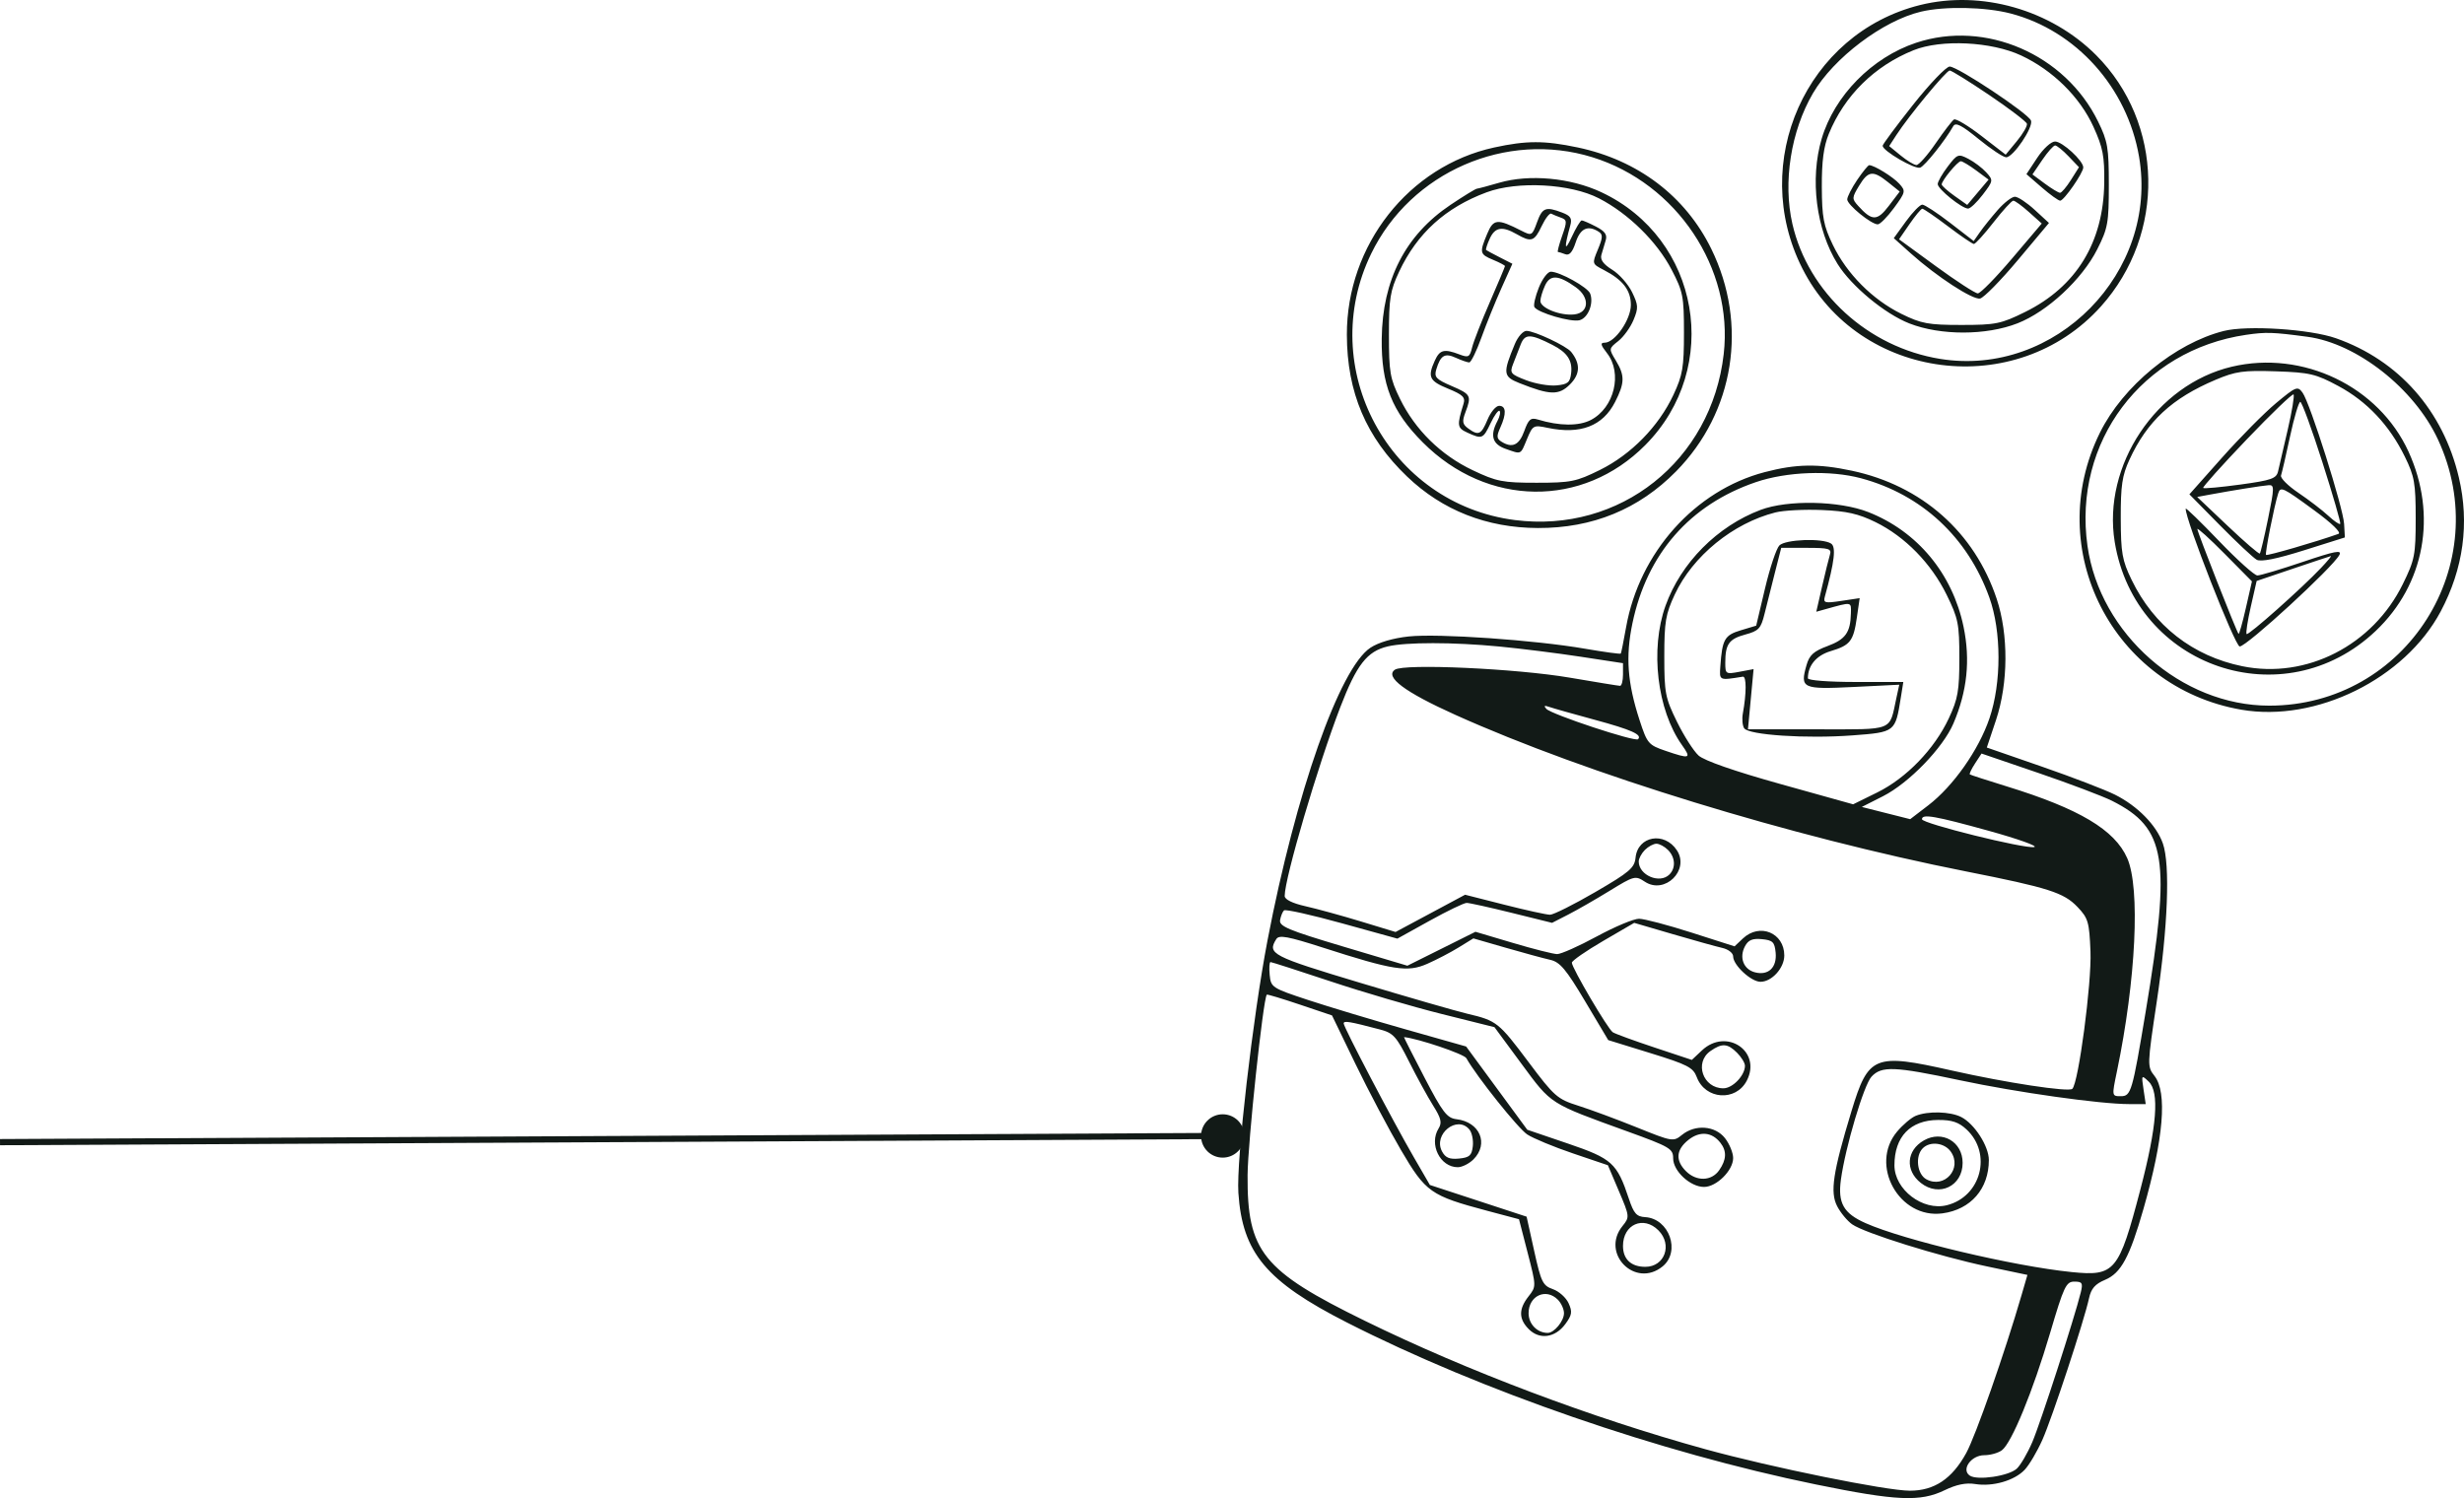 <svg width="398" height="242" viewBox="0 0 398 242" fill="none" xmlns="http://www.w3.org/2000/svg">
<path fill-rule="evenodd" clip-rule="evenodd" d="M310.131 0.817C291.774 5.386 282.459 26.215 291.114 43.342C300.292 61.507 325.689 64.741 339.364 49.488C349.85 37.79 349.506 19.867 338.585 8.915C331.251 1.56 320.005 -1.641 310.131 0.817ZM324.772 2.181C335.349 4.944 343.605 14.151 345.514 25.316C348.705 43.98 331.987 60.979 313.394 57.977C301.728 56.093 292.07 47.27 289.518 36.169C287.971 29.439 289.272 21.172 292.84 15.067C296.178 9.353 304.141 3.337 310.288 1.884C314.117 0.979 320.683 1.114 324.772 2.181ZM309.496 6.91C302.382 9.277 296.311 15.445 294.252 22.397C292.316 28.938 293.35 37.089 296.824 42.654C299.055 46.229 304.457 50.7 308.414 52.248C313.45 54.217 320.814 54.209 325.881 52.228C330.696 50.345 336.299 45.144 338.758 40.275C340.479 36.863 340.632 36.015 340.632 29.869C340.632 23.865 340.454 22.813 338.891 19.625C333.564 8.753 320.69 3.185 309.496 6.91ZM326.473 8.964C331.576 11.348 335.957 15.67 338.146 20.48C339.682 23.856 339.944 25.218 339.888 29.551C339.765 39.156 335.373 46.318 327.101 50.401C323.214 52.321 322.37 52.492 316.817 52.492C311.468 52.492 310.344 52.285 307.12 50.697C302.457 48.4 298.301 44.222 296.062 39.58C294.544 36.434 294.294 35.123 294.272 30.188C294.253 26.067 294.569 23.66 295.396 21.636C297.923 15.445 302.77 10.657 309.084 8.115C313.548 6.318 321.658 6.714 326.473 8.964ZM308.997 16.941C306.301 20.346 304.095 23.319 304.095 23.548C304.095 24.372 309.31 27.406 310.162 27.078C310.94 26.779 314.194 22.697 315.496 20.389C315.874 19.718 316.834 20.202 319.599 22.46C321.583 24.082 323.586 25.408 324.049 25.408C325.194 25.408 328.472 20.558 328.058 19.477C327.614 18.316 316.229 10.751 314.926 10.751C314.361 10.751 311.693 13.537 308.997 16.941ZM321.34 15.371C324.58 17.562 327.306 19.641 327.4 19.992C327.493 20.342 326.76 21.608 325.77 22.806L323.971 24.983L320.07 21.972C317.923 20.316 315.922 19.113 315.622 19.299C315.322 19.485 313.988 21.222 312.657 23.16C311.327 25.097 309.928 26.673 309.549 26.66C309.171 26.647 308.026 25.953 307.007 25.117L305.153 23.598L306.323 21.794C308.325 18.709 314.378 11.389 314.928 11.389C315.215 11.389 318.101 13.181 321.34 15.371ZM241.346 23.825C227.559 26.829 217.514 39.606 217.554 54.086C217.58 63.393 220.667 70.652 227.293 76.99C232.995 82.445 240.167 85.266 248.403 85.296C257.225 85.328 264.709 82.261 270.726 76.148C280.162 66.562 282.4 52.395 276.407 40.183C272.238 31.689 264.573 25.871 254.849 23.82C249.474 22.686 246.572 22.687 241.346 23.825ZM329.062 25.496L327.322 28.132L329.794 30.275C331.153 31.454 332.493 32.418 332.772 32.418C333.379 32.418 336.502 27.922 336.502 27.048C336.502 25.962 333.125 22.859 331.944 22.859C331.308 22.859 330.029 24.029 329.062 25.496ZM334.13 25.254L335.809 27.011L334.505 29.078C333.787 30.214 332.997 31.144 332.75 31.144C332.503 31.144 331.399 30.477 330.296 29.661L328.292 28.178L329.878 25.837C330.751 24.55 331.686 23.497 331.958 23.497C332.229 23.497 333.207 24.287 334.13 25.254ZM257.211 25.399C270.841 29.621 280.004 43.353 278.425 57.189C276.459 74.42 261.658 86.183 244.682 84.008C224.333 81.399 212.505 59.447 221.488 40.963C227.892 27.789 243.281 21.084 257.211 25.399ZM314.612 26.903C313.72 28.075 312.991 29.351 312.991 29.737C312.991 30.541 316.903 33.693 317.9 33.693C318.262 33.693 319.336 32.671 320.286 31.423C321.973 29.204 321.985 29.123 320.839 27.852C320.193 27.137 318.893 26.152 317.949 25.662C316.314 24.814 316.155 24.873 314.612 26.903ZM319.199 27.53L321.206 29.016L319.481 31.06L317.757 33.103L315.702 31.645C314.572 30.844 313.643 30.011 313.637 29.796C313.62 29.184 316.205 26.046 316.726 26.046C316.983 26.046 318.095 26.714 319.199 27.53ZM299.987 29.061C299.101 30.369 298.376 31.789 298.376 32.215C298.376 33.081 302.246 36.242 303.306 36.242C303.679 36.242 304.864 35.043 305.939 33.576C307.809 31.026 307.846 30.858 306.79 29.688C305.786 28.575 302.723 26.683 301.925 26.683C301.746 26.683 300.874 27.753 299.987 29.061ZM304.998 29.453L306.854 30.943L305.091 33.261C303.212 35.731 302.376 35.729 300.138 33.247C299.115 32.114 299.124 31.933 300.294 30.002C301.771 27.567 302.537 27.478 304.998 29.453ZM242.14 29.524C240.393 30.034 238.781 30.463 238.559 30.479C238.336 30.494 236.42 31.668 234.3 33.088C227.012 37.969 223.292 45.208 223.185 54.723C223.102 62.117 224.82 66.45 229.823 71.468C240.236 81.91 255.645 82.093 265.762 71.894C278.209 59.346 274.587 38.525 258.657 31.049C253.68 28.713 247.032 28.099 242.14 29.524ZM258.269 32.037C263.019 34.486 267.641 39.024 270.004 43.56C271.857 47.114 272.003 47.86 272.004 53.767C272.005 59.349 271.794 60.591 270.302 63.783C267.925 68.872 263.462 73.43 258.424 75.918C254.594 77.808 253.728 77.983 248.19 77.983C242.707 77.983 241.739 77.793 237.867 75.953C232.741 73.518 228.587 69.436 226.132 64.421C224.521 61.13 224.348 60.129 224.348 54.086C224.348 48.213 224.549 46.965 225.994 43.889C228.908 37.683 233.472 33.541 240.125 31.065C245.125 29.205 253.663 29.662 258.269 32.037ZM322.689 33.918C321.661 35.093 320.366 36.703 319.812 37.497L318.804 38.939L314.993 35.997C312.896 34.379 310.875 33.056 310.501 33.056C310.128 33.056 308.939 34.275 307.859 35.764L305.896 38.472L308.649 40.939C312.808 44.666 318.628 48.459 319.832 48.227C320.42 48.113 323.165 45.32 325.932 42.019L330.963 36.017L328.658 33.899C327.39 32.734 325.95 31.781 325.457 31.781C324.964 31.781 323.719 32.743 322.689 33.918ZM327.737 34.263L329.796 36.107L325.007 41.751C322.373 44.855 319.881 47.394 319.468 47.394C319.055 47.394 316.023 45.428 312.731 43.026L306.744 38.657L308.438 36.199C309.369 34.847 310.296 33.73 310.497 33.717C310.698 33.704 312.557 34.976 314.628 36.543C316.698 38.112 318.59 39.402 318.831 39.411C319.073 39.421 320.499 37.851 322 35.923C323.501 33.996 324.943 32.418 325.204 32.418C325.466 32.418 326.606 33.248 327.737 34.263ZM248.265 35.919C247.487 38.076 247.409 38.118 245.754 37.274C241.853 35.285 241.232 35.34 240.221 37.768C238.944 40.831 238.999 41.069 241.187 41.977C242.235 42.413 243.093 42.865 243.093 42.982C243.093 43.099 241.993 45.717 240.648 48.799C239.303 51.882 238.013 55.184 237.781 56.138C237.403 57.694 237.192 57.808 235.737 57.253C233.266 56.311 232.561 56.489 231.758 58.258C230.559 60.895 230.867 61.544 233.905 62.785C236.291 63.759 236.722 64.184 236.396 65.238C235.304 68.762 235.354 69.123 237.036 69.892C239.407 70.975 239.558 70.913 240.779 68.345C241.383 67.075 242.031 66.19 242.219 66.379C242.407 66.568 242.252 67.301 241.874 68.009C240.633 70.333 241.05 71.756 243.188 72.504C245.806 73.419 245.564 73.53 246.656 70.909C247.577 68.697 247.697 68.632 249.96 69.108C255.262 70.226 258.893 68.837 260.879 64.931C262.452 61.84 262.471 60.672 260.994 58.231C259.848 56.339 259.851 56.313 261.392 55.097C262.246 54.423 263.353 52.894 263.851 51.699C264.662 49.753 264.637 49.282 263.615 47.186C262.987 45.898 261.545 44.272 260.41 43.571C258.997 42.698 258.446 41.944 258.663 41.181C258.837 40.567 259.15 39.514 259.358 38.839C259.643 37.919 259.254 37.362 257.801 36.609C256.737 36.056 255.696 35.605 255.49 35.605C255.283 35.605 254.549 36.823 253.859 38.313C252.706 40.798 252.626 40.089 253.644 36.413C253.958 35.278 253.694 34.859 252.337 34.342C249.672 33.325 249.123 33.538 248.265 35.919ZM252.13 35.16C253.127 35.516 253.143 35.777 252.316 38.126C251.818 39.544 251.517 40.703 251.648 40.703C251.778 40.703 252.309 40.866 252.827 41.065C253.486 41.319 253.993 40.745 254.516 39.154C255.264 36.881 256.479 36.319 258.232 37.434C258.923 37.873 258.901 38.383 258.105 40.292C257.138 42.613 257.139 42.617 259.045 43.605C262.13 45.205 263.427 46.878 263.427 49.257C263.427 51.632 260.841 55.36 259.194 55.36C258.455 55.36 258.536 55.723 259.568 57.039C262.11 60.28 260.758 65.876 256.956 67.847C255.013 68.855 251.861 68.826 248.398 67.769C247.253 67.42 246.896 67.725 246.205 69.641C245.379 71.931 244.252 72.443 242.494 71.327C241.746 70.853 241.717 70.438 242.335 69.077C243.357 66.828 243.289 65.556 242.148 65.556C241.629 65.556 240.786 66.56 240.274 67.787C239.259 70.225 238.812 70.427 237.14 69.201C236.223 68.529 236.147 68.074 236.701 66.611C237.72 63.924 237.6 63.697 234.471 62.351C231.946 61.266 231.624 60.915 232 59.665C232.689 57.382 233.37 56.98 235.163 57.799C236.063 58.21 237.033 58.546 237.319 58.546C237.605 58.546 238.485 56.754 239.275 54.563C240.064 52.373 241.515 48.787 242.499 46.594L244.288 42.608L242.261 41.574C241.146 41.005 240.152 40.471 240.051 40.386C239.95 40.3 240.211 39.476 240.63 38.555C241.48 36.682 242.651 36.489 244.999 37.835C247.344 39.179 247.832 39.02 249.018 36.527C249.61 35.281 250.307 34.377 250.565 34.517C250.824 34.656 251.528 34.946 252.13 35.16ZM248.551 46.48C247.983 47.905 247.666 49.312 247.848 49.607C248.419 50.533 253.765 52.088 255.138 51.728C256.517 51.367 257.459 49.004 256.855 47.424C256.464 46.404 251.94 43.889 250.495 43.889C249.995 43.889 249.12 45.055 248.551 46.48ZM254.531 46.4C256.82 48.03 256.691 50.515 254.304 50.789C252.059 51.046 248.812 49.765 248.812 48.621C248.812 48.154 249.146 47.038 249.554 46.141C250.379 44.324 251.713 44.393 254.531 46.4ZM359.186 53.467C351.317 55.463 342.922 62.357 339.2 69.878C329.871 88.729 341.252 111.046 362.028 114.643C374.096 116.732 388.448 109.658 394.235 98.769C397.91 91.854 398.906 84.516 397.172 77.139C394.631 66.328 387.474 58.214 377.328 54.642C373.133 53.165 362.969 52.507 359.186 53.467ZM244.693 55.554C242.716 60.298 242.779 60.832 245.429 61.886C250.376 63.853 251.804 63.888 253.599 62.088C255.245 60.438 255.304 58.758 253.786 56.849C253.018 55.885 247.844 53.448 246.563 53.448C246.017 53.448 245.175 54.396 244.693 55.554ZM372.722 54.404C380.696 55.476 389.945 62.745 393.773 70.949C403.17 91.089 388.678 113.989 366.534 113.989C352.372 113.989 339.191 102.403 337.184 88.191C334.813 71.397 345.967 56.552 362.81 54.086C366.013 53.616 367.137 53.653 372.722 54.404ZM250.765 55.718C253.148 56.931 254.014 58.236 253.782 60.261C253.608 61.783 253.253 62.083 251.412 62.258C250.22 62.373 248.018 61.996 246.518 61.421C244.004 60.458 243.838 60.255 244.395 58.824C244.727 57.97 245.285 56.536 245.635 55.636C246.314 53.89 247.207 53.904 250.765 55.718ZM360.487 59.238C348.301 62.118 339.568 75.192 341.581 87.542C344.887 107.826 368.882 116.013 383.735 101.925C391.663 94.406 393.716 83.201 389.042 72.963C384.226 62.412 371.974 56.523 360.487 59.238ZM377.691 62.349C382.342 64.848 385.954 68.685 388.442 73.764C390.003 76.951 390.196 78.049 390.196 83.732C390.196 89.658 390.046 90.423 388.116 94.356C383.256 104.255 372.539 109.737 362.186 107.619C354.187 105.983 347.899 101.077 344.314 93.675C342.783 90.515 342.575 89.337 342.558 83.718C342.542 78.445 342.783 76.815 343.955 74.268C346.819 68.044 350.828 64.326 357.894 61.344C361.125 59.98 362.377 59.805 367.638 59.984C373.079 60.169 374.071 60.403 377.691 62.349ZM367.639 65.12C365.752 66.692 361.831 70.649 358.926 73.915L353.645 79.853L358.576 84.857C361.289 87.609 363.963 90.113 364.519 90.422C365.194 90.797 367.738 90.289 372.145 88.901L378.758 86.818L378.634 84.631C378.485 82.004 373.128 65.083 371.922 63.429C371.123 62.332 370.864 62.435 367.639 65.12ZM369.527 69.416C368.838 72.375 368.136 75.401 367.967 76.139C367.7 77.304 366.902 77.584 361.886 78.272C358.71 78.707 356.005 78.955 355.873 78.823C355.741 78.691 358.9 75.168 362.893 70.993C366.885 66.819 370.293 63.545 370.466 63.719C370.639 63.892 370.216 66.456 369.527 69.416ZM375.119 74.637C376.828 79.982 378.128 84.478 378.009 84.628C377.889 84.778 377.008 84.175 376.051 83.288C375.094 82.401 372.932 80.746 371.247 79.609C369.563 78.472 368.301 77.211 368.444 76.807C368.587 76.402 369.243 73.562 369.903 70.495C370.562 67.429 371.306 64.919 371.557 64.919C371.808 64.919 373.41 69.292 375.119 74.637ZM285.032 76.271C273.778 79.222 264.805 89.258 262.662 101.292C262.261 103.543 261.873 105.472 261.8 105.577C261.728 105.683 259.133 105.33 256.034 104.794C247.919 103.388 232.281 102.302 227.521 102.814C225.001 103.084 222.641 103.782 221.352 104.637C216.369 107.944 209.308 128.03 204.735 151.906C202.347 164.365 199.685 187.442 200.03 192.676C200.671 202.381 204.533 206.999 217.554 213.629C239.225 224.661 268.143 234.65 293.328 239.8C306.328 242.459 310.182 242.632 314.102 240.729C316.009 239.803 317.565 239.488 319.043 239.728C321.872 240.189 325.377 239.18 327.036 237.428C327.767 236.657 329.053 234.482 329.895 232.594C331.484 229.026 336.645 213.364 337.43 209.724C337.768 208.16 338.413 207.416 340.013 206.746C342.604 205.66 343.994 203.09 346.238 195.24C349.484 183.882 350.096 176.466 348.006 173.803C346.821 172.291 346.826 172.104 348.377 161.768C350.172 149.803 350.561 139.646 349.355 136.24C348.311 133.292 345.259 130.187 341.615 128.367C340.026 127.573 334.72 125.536 329.823 123.84L320.922 120.755L322.403 116.326C324.396 110.366 324.442 102.511 322.518 96.738C318.928 85.963 310.422 78.441 299.115 76.037C293.648 74.875 290.136 74.934 285.032 76.271ZM300.6 77.257C310.406 79.888 317.833 86.787 321.331 96.515C323.298 101.984 323.303 110.311 321.343 116.06C319.601 121.172 315.487 127.011 311.456 130.099L308.545 132.328L304.637 131.341L300.73 130.353L304.16 128.614C308.341 126.494 313.844 120.807 315.528 116.867C317.755 111.655 318.283 106.624 317.164 101.245C315.381 92.668 309.694 85.823 301.772 82.718C297.101 80.888 288.769 80.716 284.396 82.36C277.396 84.991 271.505 90.927 269.025 97.848C266.505 104.877 267.663 114.693 271.678 120.348C273.245 122.555 272.995 122.643 269.02 121.284C266.264 120.342 266.065 120.107 264.838 116.345C262.868 110.306 262.555 106.064 263.68 100.684C266.03 89.446 272.954 81.528 283.616 77.884C288.587 76.185 295.634 75.925 300.6 77.257ZM366.361 83.746C365.751 86.741 365.145 89.293 365.016 89.418C364.885 89.542 362.556 87.536 359.839 84.96L354.9 80.277L356.98 79.891C360.621 79.216 365.379 78.454 366.442 78.377C367.383 78.308 367.376 78.766 366.361 83.746ZM373.804 82.437C376.696 84.555 378.24 86.057 377.716 86.243C374.159 87.513 366.205 89.823 366.021 89.638C365.818 89.434 367.343 81.72 367.979 79.736C368.364 78.531 368.656 78.666 373.804 82.437ZM302.956 84.348C307.712 86.684 311.945 91.011 314.435 96.083C316.31 99.903 316.486 100.779 316.486 106.328C316.486 111.577 316.256 112.887 314.783 116.039C312.464 121.001 307.93 125.693 303.208 128.018L299.329 129.927L287.573 126.647C280.171 124.581 275.278 122.877 274.361 122.046C273.56 121.319 271.987 118.857 270.866 116.573C268.983 112.739 268.828 111.935 268.828 106.036C268.828 100.447 269.04 99.197 270.525 96.02C273.427 89.811 279.931 84.511 286.777 82.777C288.089 82.444 291.467 82.27 294.286 82.389C298.281 82.559 300.191 82.99 302.956 84.348ZM353.047 82.165C352.937 83.796 361.021 104.43 361.77 104.43C362.905 104.43 376.76 91.711 377.864 89.655C378.33 88.787 377.207 88.999 371.961 90.77C368.397 91.974 365.097 92.959 364.627 92.959C364.157 92.959 361.364 90.45 358.422 87.383C355.479 84.316 353.061 81.968 353.047 82.165ZM362.759 98.248C362.215 100.632 361.687 102.496 361.584 102.39C361.263 102.062 354.929 85.953 354.929 85.466C354.929 85.212 356.913 87.009 359.337 89.46L363.746 93.915L362.759 98.248ZM287.416 88.11C286.93 88.597 285.888 91.712 285.102 95.032L283.671 101.069L281.18 101.817C278.57 102.601 278.186 103.276 277.881 107.616C277.716 109.961 277.649 109.931 281.517 109.308C282.113 109.212 282.111 111.995 281.513 115.263C281.353 116.139 281.449 117.209 281.726 117.639C282.433 118.737 291.788 119.351 299.249 118.791C306.141 118.272 306.141 118.272 307.034 112.677L307.435 110.165H299.728C295.371 110.165 292.021 109.906 292.021 109.569C292.021 107.502 293.382 105.879 295.698 105.183C298.873 104.229 299.379 103.578 299.935 99.729L300.384 96.623L297.416 97.069C294.739 97.471 294.479 97.401 294.768 96.352C296.33 90.677 296.6 88.335 295.756 87.799C294.341 86.9 288.401 87.121 287.416 88.11ZM295.578 89.613C295.39 90.227 294.818 92.549 294.306 94.775L293.376 98.821L294.763 98.434C299.205 97.195 299.014 97.165 298.967 99.103C298.891 102.179 298.092 103.291 295.18 104.369C292.957 105.193 292.262 105.823 291.802 107.431C290.725 111.199 291.11 111.38 299.362 110.973L306.781 110.606L306.31 112.775C305.133 118.199 306.113 117.812 293.551 117.812H282.341L282.795 112.95L283.249 108.088L280.963 108.518C278.757 108.933 278.677 108.883 278.677 107.06C278.677 104.061 279.277 103.214 281.9 102.505C284.083 101.916 284.432 101.541 285.02 99.153C285.385 97.674 286.14 94.672 286.699 92.481L287.715 88.498H291.817C295.431 88.498 295.879 88.631 295.578 89.613ZM374.906 91.744C371.746 95.083 363.165 102.705 362.884 102.423C362.738 102.276 363.043 100.287 363.562 98.003L364.507 93.849L370.362 91.867C373.582 90.777 376.342 89.859 376.494 89.829C376.647 89.798 375.932 90.66 374.906 91.744ZM242.14 104.434C245.635 104.769 251.569 105.512 255.325 106.087L262.156 107.13V108.966C262.156 109.976 261.941 110.797 261.68 110.789C261.418 110.782 257.772 110.188 253.578 109.47C244.957 107.993 226.796 107.164 225.318 108.18C223.623 109.344 226.89 111.788 235.065 115.471C256.324 125.05 289.39 135.188 317.565 140.767C330.911 143.41 333.35 144.188 335.566 146.507C337.295 148.318 337.473 148.924 337.667 153.7C337.874 158.782 335.735 174.954 334.732 175.89C334.137 176.445 324.03 174.906 315.219 172.918C302.744 170.105 301.792 170.492 299.061 179.497C296.058 189.396 295.579 192.577 296.747 194.843C297.289 195.896 298.378 197.213 299.166 197.772C301.159 199.184 313.211 202.945 320.993 204.582L327.481 205.947L326.536 209.197C323.831 218.503 319.123 231.942 317.591 234.731C315.302 238.895 312.44 240.805 308.491 240.805C304.686 240.805 286.048 237.024 275.451 234.1C257.071 229.032 237.055 221.483 220.479 213.369C203.938 205.273 201.434 202.163 201.517 189.824C201.553 184.61 204.021 161.414 204.619 160.675C204.688 160.59 207.086 161.311 209.949 162.276L215.155 164.03L218.945 171.871C221.03 176.184 224.337 182.442 226.295 185.779C230.305 192.612 231.072 193.151 240.255 195.595L245.358 196.953L246.758 202.382C248.156 207.805 248.156 207.811 246.896 209.418C245.283 211.473 245.298 213.065 246.944 214.716C248.678 216.454 251.196 216.105 252.831 213.899C253.919 212.431 254.002 211.913 253.369 210.52C252.958 209.615 251.815 208.592 250.83 208.248C249.202 207.679 248.925 207.113 247.813 202.08L246.588 196.539L238.776 193.978L230.964 191.417L228.38 186.956C224.94 181.016 217.04 165.947 217.04 165.326C217.04 164.846 217.944 164.996 222.923 166.306C225.049 166.865 225.562 167.433 227.601 171.494C228.861 174.002 230.61 177.197 231.489 178.594C232.774 180.634 232.947 181.359 232.371 182.283C230.78 184.84 232.613 188.549 235.468 188.549C236.167 188.549 237.311 187.976 238.01 187.275C240.519 184.758 239.035 181.244 235.273 180.796C233.72 180.611 233.047 179.735 230.084 174.051C228.211 170.459 226.726 167.524 226.784 167.53C229.114 167.772 236.481 170.266 236.856 170.939C238.496 173.877 245.207 182.284 246.692 183.26C247.651 183.891 250.974 185.267 254.077 186.319L259.717 188.23L261.491 192.404C263.238 196.514 263.247 196.6 262.075 198.051C258.495 202.484 264.129 208.167 268.546 204.58C271.51 202.173 269.624 196.838 265.729 196.612C264.346 196.532 263.897 196.023 263.107 193.647C261.184 187.865 260.405 187.16 253.25 184.725L246.694 182.495L241.756 175.773L236.818 169.049L227.088 166.293C221.737 164.777 214.642 162.641 211.321 161.546C205.452 159.609 205.279 159.496 205.086 157.482C204.976 156.343 205.038 155.411 205.223 155.411C205.407 155.411 209.786 156.819 214.953 158.539C220.12 160.26 228.183 162.626 232.871 163.797L241.394 165.926L245.785 171.878C250.645 178.463 250.203 178.181 262.871 182.768C269.749 185.259 270.258 185.559 270.258 187.12C270.258 189.176 273.025 191.735 275.247 191.735C277.262 191.735 279.948 189.071 279.948 187.071C279.948 186.226 279.355 184.779 278.631 183.856C277.042 181.828 273.826 181.586 271.678 183.331C270.29 184.458 270.123 184.43 264.393 182.118C261.167 180.816 256.908 179.239 254.928 178.613C251.547 177.544 251.059 177.116 246.901 171.568C242.083 165.139 241.746 164.873 237.057 163.769C235.309 163.358 227.517 161.11 219.741 158.773C205.387 154.46 204.653 154.077 206.163 151.688C206.6 150.997 208.038 151.261 213.62 153.056C225.083 156.744 227.346 157.097 230.536 155.696C232.026 155.042 234.311 153.85 235.615 153.047L237.986 151.586L243.241 153.104C246.13 153.938 249.352 154.814 250.401 155.049C251.979 155.404 252.949 156.556 256.039 161.746L259.771 168.015L266.59 170.121C272.604 171.979 273.487 172.437 274.076 174.002C275.446 177.64 280.392 177.983 282.156 174.56C284.598 169.825 278.85 165.964 274.9 169.686L273.276 171.215L267.236 169.208C263.914 168.104 260.885 166.997 260.505 166.747C259.701 166.219 253.895 156.35 253.895 155.512C253.895 155.201 256.161 153.626 258.931 152.011L263.968 149.077L270.21 150.904C273.644 151.91 277.24 152.911 278.201 153.128C279.172 153.348 279.948 153.956 279.948 154.497C279.948 155.906 282.848 158.597 284.368 158.597C286.193 158.597 288.209 156.366 288.209 154.346C288.209 150.685 284.235 149.045 281.532 151.592L280.175 152.871L273.23 150.648C269.411 149.425 265.595 148.42 264.75 148.413C263.905 148.406 260.834 149.692 257.925 151.269C255.016 152.846 252.133 154.13 251.519 154.123C250.904 154.115 247.684 153.301 244.364 152.313L238.327 150.518L232.828 153.259L227.329 156L216.943 152.899C208.043 150.242 206.586 149.629 206.768 148.622C206.884 147.975 207.17 147.273 207.403 147.061C207.636 146.849 211.851 147.79 216.77 149.151L225.715 151.625L230.918 148.738C233.78 147.151 236.474 145.852 236.907 145.853C237.339 145.853 240.619 146.578 244.196 147.464L250.699 149.074L253.31 147.738C254.746 147.004 257.76 145.273 260.008 143.893C263.965 141.465 264.148 141.418 265.694 142.434C268.906 144.544 272.96 140.567 270.865 137.36C268.851 134.277 264.545 135.036 264.186 138.538C264.015 140.205 263.225 140.881 257.686 144.1C254.218 146.115 250.925 147.764 250.37 147.764C249.815 147.764 246.5 147.037 243.005 146.148L236.65 144.533L231.035 147.542L225.42 150.551L219.801 148.843C216.71 147.904 212.68 146.798 210.845 146.385C208.75 145.913 207.509 145.298 207.509 144.734C207.509 141.848 212.867 123.657 216.486 114.253C219.138 107.364 220.813 105.214 224.148 104.423C227.123 103.717 234.7 103.721 242.14 104.434ZM257.55 116.262C263.527 117.879 265.315 118.68 264.585 119.412C264.118 119.881 250.586 115.402 249.775 114.509C249.315 114.005 249.451 113.914 250.242 114.194C250.854 114.409 254.142 115.34 257.55 116.262ZM341.14 129.358C349.922 133.778 350.708 138.687 346.59 163.377C344.414 176.428 344.222 177.078 342.563 177.078C341.109 177.078 341.107 177.066 341.934 173.095C345.012 158.311 345.731 143.452 343.602 138.626C341.582 134.046 335.858 130.638 324.111 127.021C320.965 126.053 318.298 125.187 318.182 125.097C318.067 125.006 318.444 124.211 319.021 123.329L320.069 121.725L329.27 124.869C334.331 126.6 339.672 128.619 341.14 129.358ZM321.244 134.21C325.966 135.518 329.267 136.698 328.578 136.833C327.019 137.138 310.449 133.029 310.449 132.338C310.449 131.435 312.515 131.793 321.244 134.21ZM269.418 137.294C270.607 138.487 270.71 140.205 269.654 141.264C268.092 142.83 264.698 141.39 264.698 139.161C264.698 138.685 265.147 137.845 265.696 137.294C266.246 136.744 267.083 136.293 267.557 136.293C268.031 136.293 268.869 136.744 269.418 137.294ZM286.812 153.872C287.045 156.278 285.656 157.619 283.494 157.074C281.626 156.603 280.883 154.682 281.862 152.849C282.4 151.841 283.071 151.561 284.597 151.71C286.341 151.879 286.647 152.178 286.812 153.872ZM280.584 170.068C281.283 170.769 281.855 171.709 281.855 172.157C281.855 173.724 279.867 175.804 278.369 175.804C275.071 175.804 273.626 171.648 276.277 169.786C278.144 168.475 279.054 168.534 280.584 170.068ZM316.602 174.508C325.796 176.463 339.22 178.353 343.909 178.353H346.589L346.232 175.963C345.884 173.642 345.908 173.606 347.066 174.714C348.832 176.404 348.404 181.937 345.714 192.192C342.242 205.43 341.609 206.189 334.652 205.489C325.278 204.545 307.553 200.339 301.345 197.585C297.777 196.002 296.837 194.347 297.354 190.56C298.071 185.313 301.059 175.255 302.295 173.924C303.928 172.167 305.981 172.251 316.602 174.508ZM309.444 180.245C308.717 180.54 307.358 181.691 306.425 182.802C301.906 188.19 306.765 196.945 313.754 196.005C318.335 195.389 321.251 192.038 321.251 187.389C321.251 185.151 318.921 181.527 316.784 180.442C315.008 179.541 311.417 179.444 309.444 180.245ZM317.638 182.441C321.811 186.319 320.01 193.293 314.476 194.686C310.591 195.664 306.001 192.171 306.001 188.237C306.001 183.613 308.579 180.938 313.057 180.916C315.282 180.905 316.379 181.27 317.638 182.441ZM237.342 182.457C237.76 182.961 238.009 184.18 237.897 185.165C237.726 186.659 237.356 186.988 235.669 187.152C234.135 187.301 233.471 187.022 232.923 185.994C231.446 183.225 235.375 180.079 237.342 182.457ZM277.883 184.593C278.945 185.948 278.884 187.332 277.688 189.044C276.453 190.813 274.009 190.878 272.323 189.186C270.586 187.444 270.729 185.71 272.741 184.123C274.574 182.677 276.521 182.855 277.883 184.593ZM310.767 184.213C307.928 185.827 307.691 189.06 310.263 191.088C313.229 193.428 317.015 191.609 317.015 187.843C317.015 184.446 313.721 182.533 310.767 184.213ZM315.109 186.041C317.005 188.757 314.08 192.069 311.165 190.504C309.655 189.694 309.31 186.76 310.576 185.49C311.759 184.304 314.093 184.587 315.109 186.041ZM267.875 198.745C270.183 201.06 268.9 204.64 265.762 204.64C263.465 204.64 262.156 203.413 262.156 201.262C262.156 197.779 265.461 196.324 267.875 198.745ZM336.096 208.782C335.098 212.86 329.575 229.917 328.27 232.953C327.491 234.768 326.358 236.702 325.753 237.252C324.438 238.445 319.38 239.187 318.168 238.364C316.739 237.395 318.397 235.07 320.517 235.07C321.487 235.07 322.764 234.712 323.355 234.273C324.933 233.105 328.359 224.77 331.15 215.313C333.368 207.795 333.729 207.03 335.059 207.03C336.34 207.03 336.471 207.252 336.096 208.782ZM251.626 209.943C252.175 210.494 252.625 211.477 252.625 212.128C252.625 213.393 251.04 215.314 249.996 215.314C248.299 215.314 246.906 213.881 246.906 212.138C246.906 209.319 249.705 208.017 251.626 209.943Z" fill="#121A17"/>
<line x1="198.003" y1="183.5" x2="0.003" y2="184.5" stroke="#121A17"/>
<circle r="3.5" transform="matrix(-1 0 0 1 197.5 183.5)" fill="#121A17"/>
</svg>
